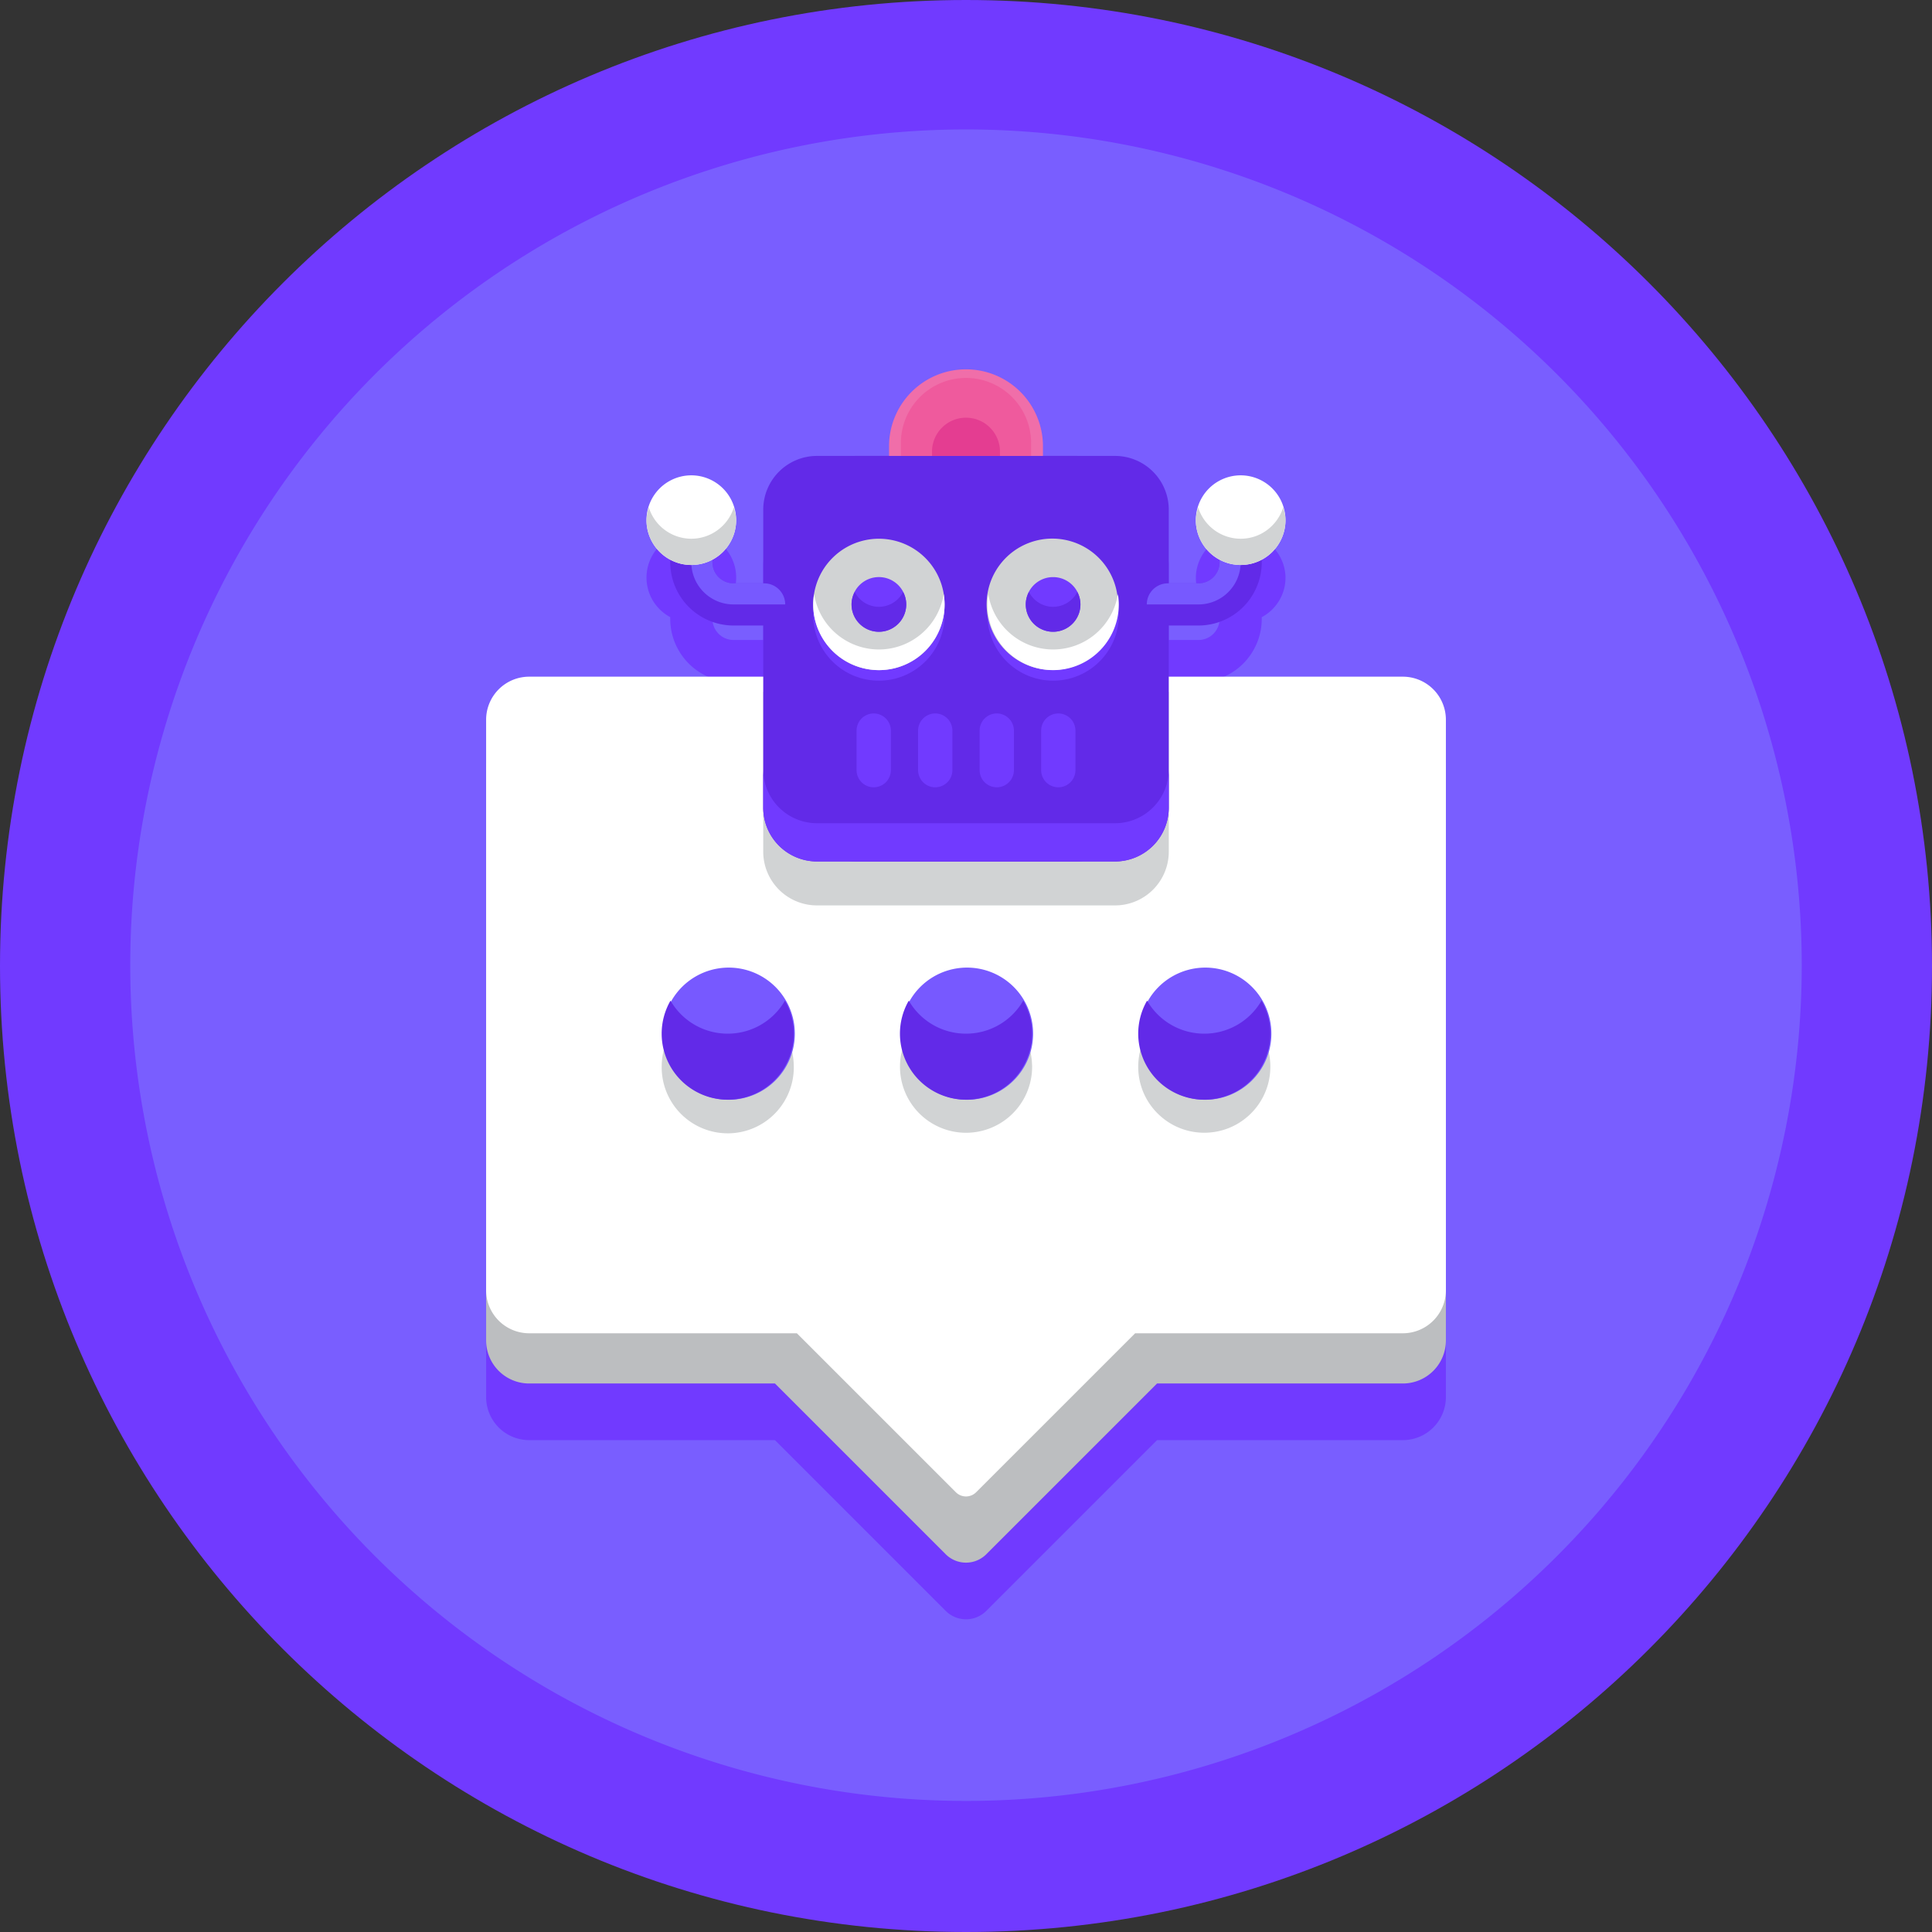 <svg xmlns="http://www.w3.org/2000/svg" width="120" height="120" viewBox="147 328 120 120"><rect x="147" y="328" width="120" height="120" fill="#333333" stroke="none"/><g data-name="Group 85"><g data-name="Mask Group 6" transform="translate(2210 -1256)" clip-path="url(&quot;#a&quot;)"><g data-name="014-chat-bubble"><g data-name="Group 72"><path d="M-2003 1584c33.137 0 60 26.863 60 60s-26.863 60-60 60-60-26.863-60-60 26.863-60 60-60Z" fill="#713aff" fill-rule="evenodd" data-name="Path 113"/><path d="M-2054.909 1643.9a51.909 51.909 0 1 1 0 .1z" fill="#795eff" fill-rule="evenodd" data-name="Ellipse 22"/></g><path d="M-1975.868 1629.548h-14.538v-3.178h1.846a3.935 3.935 0 0 0 3.93-3.93v-.107l.018-.009a3.426 3.426 0 0 0 .207-.125 2.622 2.622 0 0 0 .184-.133c.028-.02.054-.043.08-.065.06-.05.116-.102.17-.156l.047-.048a2.895 2.895 0 0 0 .206-.243l.02-.027.044-.062.06-.088a2.16 2.16 0 0 0 .134-.233 2.712 2.712 0 0 0 .282-.912 2.666 2.666 0 0 0 .022-.355v-.056a2.785 2.785 0 0 0-5.567 0v.056a2.692 2.692 0 0 0 .022.355 2.735 2.735 0 0 0 .38 1.089 2.685 2.685 0 0 0 .233.327l.043.051a2.795 2.795 0 0 0 .72.593l.075.042v.107c0 .722-.587 1.31-1.31 1.31h-1.845v-4.575a3.34 3.34 0 0 0-3.34-3.34h-4.475v-.598a4.78 4.78 0 1 0-9.56 0v.598h-4.474a3.34 3.34 0 0 0-3.34 3.34v4.574h-1.845c-.723 0-1.31-.588-1.31-1.31v-.107l.075-.042a2.852 2.852 0 0 0 .63-.494l.09-.099.043-.05a2.802 2.802 0 0 0 .614-1.417 2.668 2.668 0 0 0 .022-.355v-.056a2.785 2.785 0 1 0-5.13 1.556 1.946 1.946 0 0 0 .104.15c.006.01.013.018.02.027a2.807 2.807 0 0 0 .895.77l.016.01v.106a3.935 3.935 0 0 0 3.93 3.93h1.847v3.178h-14.538a2.674 2.674 0 0 0-2.674 2.675v38.552a2.674 2.674 0 0 0 2.674 2.675h15.265l10.606 10.606a1.783 1.783 0 0 0 2.521 0l10.606-10.606h15.266a2.675 2.675 0 0 0 2.674-2.675v-38.552a2.676 2.676 0 0 0-2.675-2.674Z" fill="#713aff" fill-rule="evenodd" data-name="Path 82"/><g data-name="Group 84"><g data-name="Group 73"><path d="M-1975.868 1629.15h-54.264a2.675 2.675 0 0 0-2.674 2.674v35.433a2.674 2.674 0 0 0 2.674 2.674h15.266l10.606 10.606a1.783 1.783 0 0 0 2.52 0l10.607-10.606h15.265a2.675 2.675 0 0 0 2.675-2.674v-35.433a2.675 2.675 0 0 0-2.675-2.674Z" fill="#bcbec0" fill-rule="evenodd" data-name="Path 83"/><path d="M-1975.868 1626.03h-54.264a2.674 2.674 0 0 0-2.674 2.674v35.433a2.674 2.674 0 0 0 2.674 2.675h16.627l9.875 9.874a.891.891 0 0 0 1.26 0l9.876-9.874h16.626a2.675 2.675 0 0 0 2.675-2.675v-35.433a2.675 2.675 0 0 0-2.675-2.674Z" fill="#fff" fill-rule="evenodd" data-name="Path 84"/></g><path d="M-2015.594 1626.977v9.92a3.34 3.34 0 0 0 3.34 3.34h18.509a3.34 3.34 0 0 0 3.34-3.341v-9.92h-25.189Z" fill="#d1d3d4" fill-rule="evenodd" data-name="Path 85"/><g data-name="Group 81"><path d="M-1993.746 1637.506h-18.508a3.34 3.34 0 0 1-3.34-3.34v-18.508a3.34 3.34 0 0 1 3.34-3.34h18.508a3.34 3.34 0 0 1 3.34 3.34v18.509a3.34 3.34 0 0 1-3.34 3.34Z" fill="#622ae8" fill-rule="evenodd" data-name="Path 86"/><path d="M-1996.158 1637.506h-13.684a2.944 2.944 0 0 1-2.944-2.944v-19.3a2.944 2.944 0 0 1 2.944-2.944h13.684a2.944 2.944 0 0 1 2.944 2.944v19.3a2.944 2.944 0 0 1-2.944 2.944Z" fill="#622ae8" fill-rule="evenodd" data-name="Path 87"/><path d="M-1993.746 1635.132h-18.508a3.34 3.34 0 0 1-3.34-3.34v2.375a3.34 3.34 0 0 0 3.34 3.34h18.508a3.34 3.34 0 0 0 3.34-3.34v-2.375a3.339 3.339 0 0 1-3.34 3.34Z" fill="#713aff" fill-rule="evenodd" data-name="Path 88"/><g data-name="Group 74"><path d="M-2011.295 1619.313a4.08 4.08 0 1 1 5.77 5.77 4.08 4.08 0 0 1-5.77-5.77Z" fill="#713aff" fill-rule="evenodd" data-name="Path 118"/><path d="M-2001.615 1621.544a4.08 4.08 0 1 1 8.055 1.307 4.08 4.08 0 0 1-8.055-1.307Z" fill="#713aff" fill-rule="evenodd" data-name="Path 119"/><path d="M-2011.295 1618.657a4.08 4.08 0 1 1 5.77 5.77 4.08 4.08 0 0 1-5.77-5.77Z" fill="#d1d3d4" fill-rule="evenodd" data-name="Path 120"/><path d="M-2008.41 1624.34a4.077 4.077 0 0 1-4.025-3.44 4.09 4.09 0 0 0-.055.642 4.08 4.08 0 0 0 8.16 0c0-.219-.022-.432-.055-.642a4.078 4.078 0 0 1-4.025 3.44Z" fill="#fff" fill-rule="evenodd" data-name="Path 89"/><path d="M-1998.34 1625.553a4.08 4.08 0 1 1 .099.016z" fill="#d1d3d4" fill-rule="evenodd" data-name="Ellipse 26"/><path d="M-1997.59 1624.34a4.077 4.077 0 0 1-4.024-3.44 4.09 4.09 0 0 0-.056.642 4.08 4.08 0 1 0 8.16 0c0-.219-.022-.432-.055-.642a4.077 4.077 0 0 1-4.025 3.44Z" fill="#fff" fill-rule="evenodd" data-name="Path 90"/></g><g data-name="Group 75"><path d="M-2008.732 1632.9a1.064 1.064 0 0 1-1.064-1.064v-2.457a1.064 1.064 0 0 1 2.129 0v2.457c0 .588-.477 1.064-1.065 1.064Z" fill="#713aff" fill-rule="evenodd" data-name="Path 91"/><path d="M-2004.91 1632.9a1.064 1.064 0 0 1-1.065-1.064v-2.457a1.065 1.065 0 0 1 2.13 0v2.457c-.001.588-.478 1.064-1.065 1.064Z" fill="#713aff" fill-rule="evenodd" data-name="Path 92"/><path d="M-2001.089 1632.9a1.065 1.065 0 0 1-1.065-1.064v-2.457a1.064 1.064 0 0 1 2.13 0v2.457c0 .588-.477 1.064-1.065 1.064Z" fill="#713aff" fill-rule="evenodd" data-name="Path 93"/><path d="M-1997.268 1632.9a1.064 1.064 0 0 1-1.064-1.064v-2.457a1.064 1.064 0 0 1 2.129 0v2.457c0 .588-.477 1.064-1.065 1.064Z" fill="#713aff" fill-rule="evenodd" data-name="Path 94"/></g><path d="M-1997.59 1619.845a1.697 1.697 0 1 1 0 3.395 1.697 1.697 0 0 1 0-3.395Z" fill="#713aff" fill-rule="evenodd" data-name="Path 117"/><path d="M-1997.59 1621.69c-.657 0-1.22-.377-1.502-.923-.121.233-.196.494-.196.775a1.698 1.698 0 0 0 3.396 0c0-.281-.075-.542-.195-.775a1.69 1.69 0 0 1-1.503.923Z" fill="#622ae8" fill-rule="evenodd" data-name="Path 95"/><g data-name="Group 80"><g data-name="Group 77"><g data-name="Group 76"><path d="M-2015.54 1622.852h-1.9a3.935 3.935 0 0 1-3.93-3.93v-2.564a1.31 1.31 0 1 1 2.62 0v2.564c0 .722.587 1.31 1.31 1.31h1.9a1.31 1.31 0 0 1 0 2.62Z" fill="#622ae8" fill-rule="evenodd" data-name="Path 96"/></g><path d="M-2020.06 1618.922a2.62 2.62 0 0 0 2.62 2.62h3.21a1.31 1.31 0 0 0-1.31-1.31h-1.9c-.723 0-1.31-.587-1.31-1.31v-2.564a1.31 1.31 0 0 0-1.31-1.31v3.874Z" fill="#7759ff" fill-rule="evenodd" data-name="Path 97"/><path d="M-2022.845 1616.258a2.784 2.784 0 1 1 0 .1z" fill="#fff" fill-rule="evenodd" data-name="Ellipse 28"/><path d="M-2020.06 1617.462a2.776 2.776 0 0 1-2.642-1.944 2.754 2.754 0 0 0-.143.84 2.785 2.785 0 0 0 5.569 0c0-.295-.059-.573-.144-.84a2.775 2.775 0 0 1-2.64 1.944Z" fill="#d1d3d4" fill-rule="evenodd" data-name="Path 98"/></g><g data-name="Group 79"><g data-name="Group 78"><path d="M-1990.46 1622.852h1.9a3.935 3.935 0 0 0 3.93-3.93v-2.564a1.31 1.31 0 0 0-2.62 0v2.564c0 .722-.587 1.31-1.31 1.31h-1.9a1.31 1.31 0 0 0 0 2.62Z" fill="#622ae8" fill-rule="evenodd" data-name="Path 99"/></g><path d="M-1985.94 1618.922a2.62 2.62 0 0 1-2.62 2.62h-3.21c0-.723.587-1.31 1.31-1.31h1.9c.723 0 1.31-.587 1.31-1.31v-2.564c0-.723.587-1.31 1.31-1.31v3.874Z" fill="#7759ff" fill-rule="evenodd" data-name="Path 100"/><path d="M-1988.724 1616.258a2.784 2.784 0 1 1 0 .1z" fill="#fff" fill-rule="evenodd" data-name="Ellipse 29"/><path d="M-1985.94 1617.462c1.244 0 2.284-.82 2.642-1.944.085.267.143.545.143.84a2.785 2.785 0 0 1-5.569 0c0-.295.059-.573.144-.84a2.775 2.775 0 0 0 2.64 1.944Z" fill="#d1d3d4" fill-rule="evenodd" data-name="Path 101"/></g></g><path d="M-2006.712 1621.542a1.698 1.698 0 1 1-3.397 0 1.698 1.698 0 0 1 3.397 0Z" fill="#713aff" fill-rule="evenodd" data-name="Path 102"/><path d="M-2008.41 1621.69c-.657 0-1.22-.377-1.502-.923-.121.233-.196.494-.196.775a1.698 1.698 0 0 0 3.396 0c0-.281-.075-.542-.195-.775a1.691 1.691 0 0 1-1.503.923Z" fill="#622ae8" fill-rule="evenodd" data-name="Path 103"/><path d="M-2003 1606.94a4.78 4.78 0 0 0-4.78 4.78v.598h9.56v-.598a4.78 4.78 0 0 0-4.78-4.78Z" fill="#f06ea9" fill-rule="evenodd" data-name="Path 104"/><path d="M-2003 1607.475a4.044 4.044 0 0 0-4.044 4.045v.799h8.088v-.8a4.043 4.043 0 0 0-4.044-4.044Z" fill="#ef5a9d" fill-rule="evenodd" data-name="Path 105"/><path d="M-2003 1609.943a2.111 2.111 0 0 0-2.111 2.111v.264h4.222v-.264a2.11 2.11 0 0 0-2.11-2.11Z" fill="#e43d91" fill-rule="evenodd" data-name="Path 106"/></g><g data-name="Group 82"><path d="M-2013.698 1650.137a5.854 5.854 0 0 0-.004-.092v-.005l-.006-.088-.001-.023a5.645 5.645 0 0 0-.009-.091v-.01a39.483 39.483 0 0 0-.01-.081c0-.009-.002-.017-.003-.025-.003-.03-.008-.059-.012-.087l-.002-.017-.012-.074-.005-.026a2.309 2.309 0 0 0-.016-.085l-.004-.016-.015-.073-.006-.025a3.905 3.905 0 0 0-.02-.082l-.007-.024a2.262 2.262 0 0 0-.017-.063l-.008-.029-.023-.077-.008-.027-.019-.058-.01-.03-.026-.073-.012-.032-.019-.05-.013-.033-.028-.07-.015-.033-.02-.047-.015-.034-.031-.068-.017-.034-.021-.042-.018-.035a2.68 2.68 0 0 0-.034-.065l-.018-.034-.024-.041a4.102 4.102 0 0 0-3.573-2.085 4.102 4.102 0 0 0-3.596 2.126l-.018.034a2.68 2.68 0 0 0-.035.065l-.017.035-.021.042-.017.034-.032.068-.015.034-.02.047-.014.033-.029.07-.013.033-.02.05-.011.032a1.813 1.813 0 0 0-.026.073l-.01.03-.018.058-.009.027a3.491 3.491 0 0 0-.023.077l-.008.03-.017.062-.007.024-.02.082a.434.434 0 0 0-.005.025l-.017.073-.003.016a5.049 5.049 0 0 0-.016.085l-.005.026-.012.074a2.584 2.584 0 0 0-.015.104l-.002.025a2.098 2.098 0 0 0-.01.08v.01l-.008.092a5.15 5.15 0 0 0-.008.11v.006l-.004.092v.024l-.001.094a4.103 4.103 0 1 0 8.203-.118Z" fill="#d1d3d4" fill-rule="evenodd" data-name="Path 107"/><path d="m-1998.898 1650.137-.004-.092v-.005l-.006-.088-.001-.023a5.602 5.602 0 0 0-.009-.091v-.01a34.759 34.759 0 0 0-.01-.081c0-.009-.002-.017-.003-.025l-.012-.087a.177.177 0 0 1-.002-.017l-.012-.074-.005-.026a2.285 2.285 0 0 0-.016-.085l-.004-.016-.015-.073-.006-.025a3.905 3.905 0 0 0-.02-.082l-.007-.024a10.699 10.699 0 0 0-.016-.063l-.008-.029-.023-.077-.009-.027-.018-.058-.01-.03c-.01-.025-.018-.05-.026-.073l-.012-.032-.02-.05-.012-.033-.029-.07-.014-.033-.02-.047-.015-.034-.032-.068-.017-.034-.02-.042-.018-.035a2.693 2.693 0 0 0-.034-.065l-.019-.034-.023-.041a4.102 4.102 0 0 0-3.573-2.085c-1.533 0-2.87.84-3.574 2.085l-.023.041-.019.034a2.653 2.653 0 0 0-.034.065l-.017.035-.021.042-.017.034-.032.068-.015.034a1.865 1.865 0 0 0-.02.047l-.014.033-.029.07-.013.033-.019.05-.012.032a1.813 1.813 0 0 0-.025.073l-.01.03-.019.058-.009.027a3.491 3.491 0 0 0-.03.106l-.018.063-.006.024-.02.082-.006.025-.016.073-.003.016-.017.085-.004.026a1.877 1.877 0 0 0-.015.09l-.012.088-.003.025a2.09 2.09 0 0 0-.009.08v.01a5.15 5.15 0 0 0-.009.092l-.001.023a5.15 5.15 0 0 0-.006.088v.005l-.004.092v.024l-.001.094a4.103 4.103 0 1 0 8.207 0l-.001-.094c-.004-.008-.004-.016-.004-.024Z" fill="#d1d3d4" fill-rule="evenodd" data-name="Path 108"/><path d="m-1984.096 1650.249-.001-.086v-.028a5.19 5.19 0 0 0-.004-.089v-.012l-.006-.08-.002-.027-.008-.088-.002-.016-.008-.076-.004-.028a2.324 2.324 0 0 0-.026-.175l-.005-.027a4.089 4.089 0 0 0-.016-.084l-.004-.02-.015-.069-.006-.027a2.338 2.338 0 0 0-.02-.08l-.007-.025-.016-.062-.01-.031c-.006-.026-.014-.051-.022-.076l-.008-.027-.019-.058-.01-.03a3.096 3.096 0 0 0-.026-.073l-.012-.032-.02-.051-.011-.031a3.017 3.017 0 0 0-.03-.072l-.014-.033-.02-.047-.015-.033-.031-.068-.016-.032a1.934 1.934 0 0 0-.023-.046l-.017-.033a2.693 2.693 0 0 0-.034-.065l-.018-.034-.024-.042a4.102 4.102 0 0 0-3.573-2.085c-1.533 0-2.869.84-3.573 2.085l-.023.042-.019.034a2.55 2.55 0 0 0-.034.063l-.018.037-.02.04-.018.037-.031.066-.015.034-.02.046-.015.035c-.01.023-.02.046-.028.069l-.014.033-.019.05-.012.032-.026.073-.01.03-.018.058-.009.027a3.43 3.43 0 0 0-.031.106l-.017.063-.007.024-.02.082a3.088 3.088 0 0 0-.021.097l-.004.017a2.634 2.634 0 0 0-.016.086l-.004.024c-.005.026-.01.052-.013.078l-.002.012a5.49 5.49 0 0 0-.013.09l-.002.021-.01.089v.003l-.01.095v.018a3.93 3.93 0 0 0-.01.19l-.001.02-.001.096a4.084 4.084 0 0 0 1.418 3.103 4.036 4.036 0 0 0 .906.596c.538.259 1.142.404 1.779.404.46 0 .903-.076 1.316-.215.032-.01.063-.022.095-.033a4.109 4.109 0 0 0 2.588-2.928l.021-.1c.055-.267.084-.543.084-.827v-.004Z" fill="#d1d3d4" fill-rule="evenodd" data-name="Path 109"/></g><g data-name="Group 83"><path d="M-2017.8 1644.1a4.104 4.104 0 1 1 0 8.207 4.104 4.104 0 0 1 0-8.207Z" fill="#7759ff" fill-rule="evenodd" data-name="Path 116"/><path d="M-2017.8 1648.203a4.102 4.102 0 0 1-3.554-2.051 4.103 4.103 0 1 0 7.109 0 4.102 4.102 0 0 1-3.555 2.051Z" fill="#622ae8" fill-rule="evenodd" data-name="Path 110"/><path d="M-2003 1644.1a4.104 4.104 0 1 1 0 8.207 4.104 4.104 0 0 1 0-8.207Z" fill="#7759ff" fill-rule="evenodd" data-name="Path 115"/><path d="M-2003 1648.203a4.102 4.102 0 0 1-3.554-2.051 4.103 4.103 0 1 0 7.109 0 4.101 4.101 0 0 1-3.555 2.051Z" fill="#622ae8" fill-rule="evenodd" data-name="Path 111"/><path d="M-1988.2 1644.1a4.104 4.104 0 1 1 0 8.207 4.104 4.104 0 0 1 0-8.207Z" fill="#7759ff" fill-rule="evenodd" data-name="Path 114"/><path d="M-1988.2 1648.203a4.102 4.102 0 0 1-3.554-2.051 4.103 4.103 0 1 0 7.109 0 4.1 4.1 0 0 1-3.555 2.051Z" fill="#622ae8" fill-rule="evenodd" data-name="Path 112"/></g></g></g></g></g><defs><clipPath id="a"><path d="M0 0h120v120H0V0z" data-name="Rectangle 217" transform="translate(-2063 1584)"/></clipPath></defs></svg>